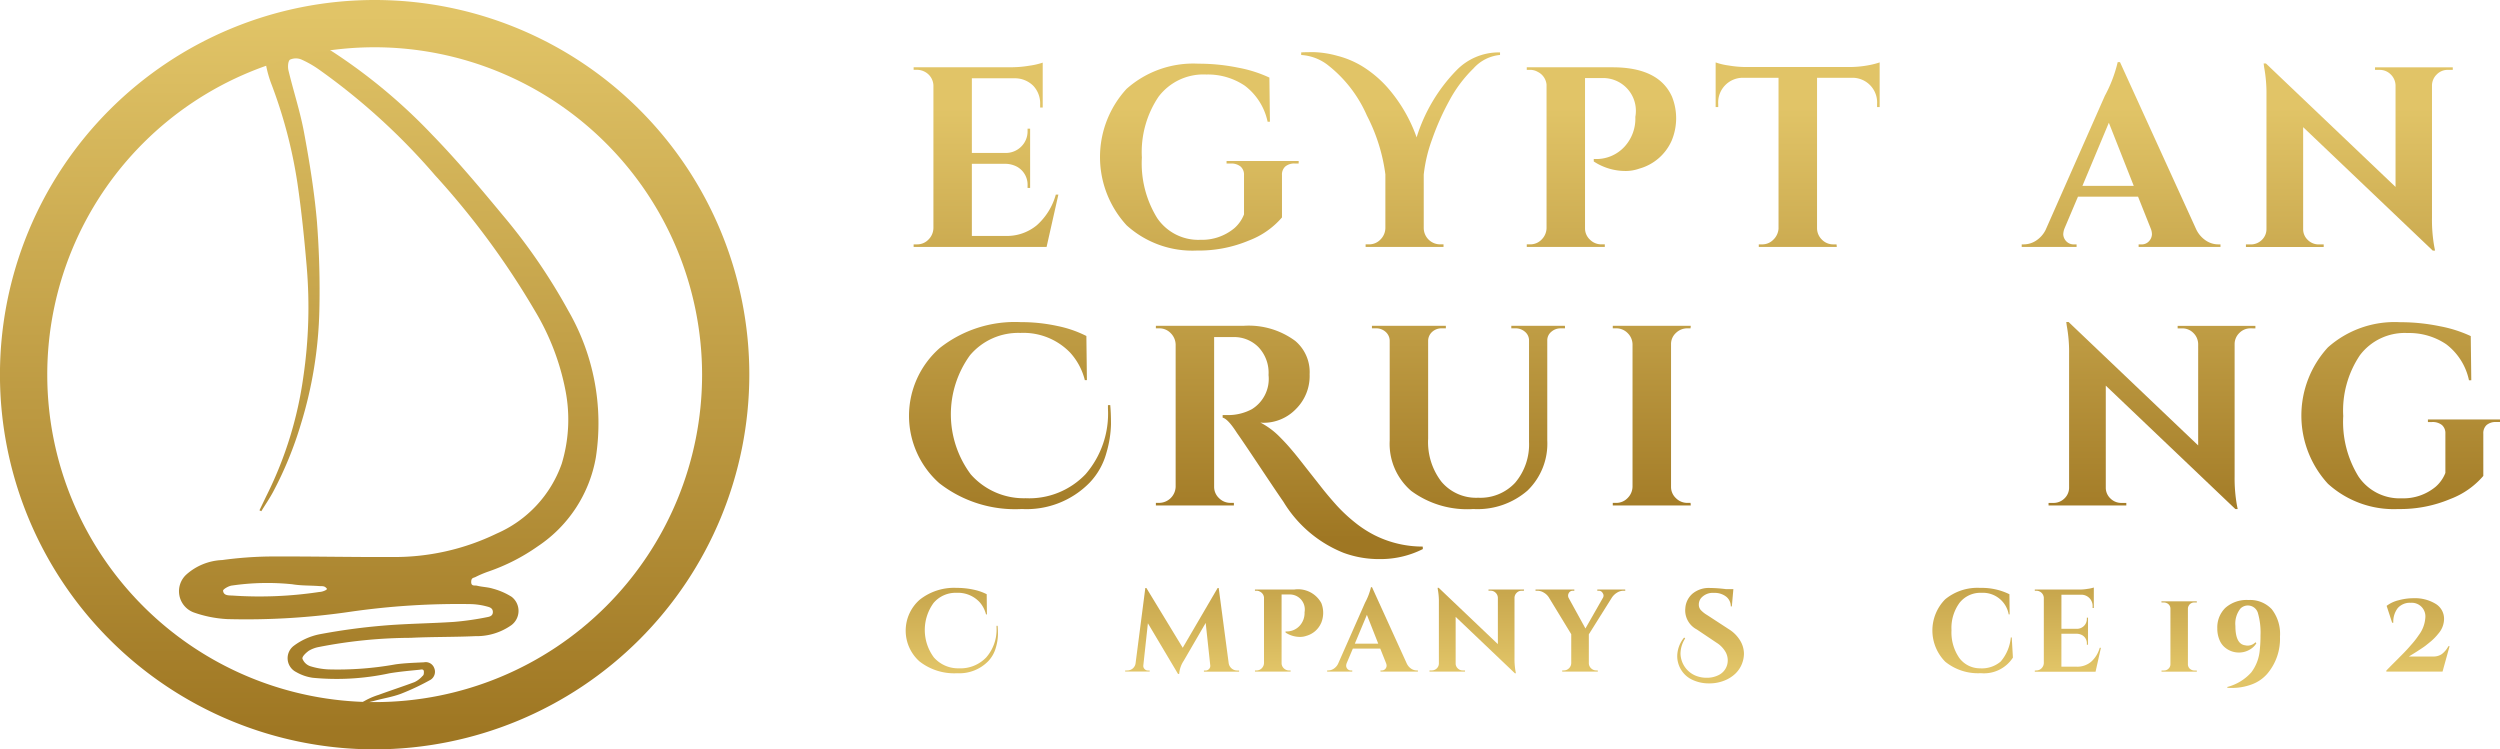<svg xmlns="http://www.w3.org/2000/svg" xmlns:xlink="http://www.w3.org/1999/xlink" width="186.827" height="56" viewBox="0 0 186.827 56">
  <defs>
    <linearGradient id="linear-gradient" x1="0.5" y1="1.018" x2="0.5" y2="-0.026" gradientUnits="objectBoundingBox">
      <stop offset="0" stop-color="#9f7723"/>
      <stop offset="1" stop-color="#e1c467"/>
    </linearGradient>
    <linearGradient id="linear-gradient-2" x1="0.5" y1="0.972" x2="0.5" y2="0.021" xlink:href="#linear-gradient"/>
    <linearGradient id="linear-gradient-3" x1="0.5" y1="2.586" x2="0.5" y2="0.244" xlink:href="#linear-gradient"/>
    <linearGradient id="linear-gradient-4" x1="0.5" y1="2.545" x2="0.5" y2="0.235" xlink:href="#linear-gradient"/>
    <linearGradient id="linear-gradient-5" x1="0.5" y1="2.5" x2="0.5" y2="0.285" xlink:href="#linear-gradient"/>
    <linearGradient id="linear-gradient-6" x1="0.5" y1="2.627" x2="0.5" y2="0.224" xlink:href="#linear-gradient"/>
    <linearGradient id="linear-gradient-7" x1="0.5" y1="2.584" x2="0.5" y2="0.245" xlink:href="#linear-gradient"/>
    <linearGradient id="linear-gradient-9" x1="0.5" y1="2.581" x2="0.5" y2="0.246" xlink:href="#linear-gradient"/>
    <linearGradient id="linear-gradient-10" x1="0.5" y1="2.543" x2="0.5" y2="0.236" xlink:href="#linear-gradient"/>
    <linearGradient id="linear-gradient-11" x1="0.5" y1="1.161" x2="0.5" y2="-1.148" xlink:href="#linear-gradient"/>
    <linearGradient id="linear-gradient-12" x1="0.5" y1="0.915" x2="0.5" y2="-0.935" xlink:href="#linear-gradient"/>
    <linearGradient id="linear-gradient-13" x1="0.5" y1="1.165" x2="0.5" y2="-1.191" xlink:href="#linear-gradient"/>
    <linearGradient id="linear-gradient-14" x1="0.5" y1="1.188" x2="0.5" y2="-1.214" xlink:href="#linear-gradient"/>
    <linearGradient id="linear-gradient-17" x1="0.5" y1="1.161" x2="0.5" y2="-1.145" xlink:href="#linear-gradient"/>
    <linearGradient id="linear-gradient-19" x1="0.5" y1="-1.42" x2="0.5" y2="0.949" xlink:href="#linear-gradient"/>
    <linearGradient id="linear-gradient-21" x1="0.5" y1="-1.408" x2="0.5" y2="0.941" xlink:href="#linear-gradient"/>
    <linearGradient id="linear-gradient-22" x1="0.5" y1="-1.496" x2="0.5" y2="0.967" xlink:href="#linear-gradient"/>
    <linearGradient id="linear-gradient-23" x1="0.5" y1="-1.427" x2="0.5" y2="0.968" xlink:href="#linear-gradient"/>
    <linearGradient id="linear-gradient-24" x1="0.5" y1="-1.416" x2="0.5" y2="0.949" xlink:href="#linear-gradient"/>
    <linearGradient id="linear-gradient-25" x1="0.5" y1="-1.496" x2="0.5" y2="0.967" xlink:href="#linear-gradient"/>
    <linearGradient id="linear-gradient-26" x1="0.5" y1="-1.27" x2="0.5" y2="0.849" xlink:href="#linear-gradient"/>
    <linearGradient id="linear-gradient-29" x1="0.5" y1="-1.421" x2="0.5" y2="0.95" xlink:href="#linear-gradient"/>
    <linearGradient id="linear-gradient-30" x1="0.5" y1="-1.434" x2="0.5" y2="0.968" xlink:href="#linear-gradient"/>
    <linearGradient id="linear-gradient-31" x1="0.5" y1="-1.913" x2="0.5" y2="0.962" xlink:href="#linear-gradient"/>
    <linearGradient id="linear-gradient-32" x1="0.5" y1="-1.515" x2="0.5" y2="0.784" xlink:href="#linear-gradient"/>
    <linearGradient id="linear-gradient-34" x1="0.5" y1="-1.792" x2="0.5" y2="0.963" xlink:href="#linear-gradient"/>
  </defs>
  <g id="Group_636" data-name="Group 636" transform="translate(-78.049 -407.322)">
    <g id="Group_633" data-name="Group 633" transform="translate(78.049 407.322)">
      <path id="Path_2277" data-name="Path 2277" d="M102.758,446.451c.2-.406.391-.816.592-1.223a28.636,28.636,0,0,0,2.689-8.751,35.784,35.784,0,0,0,.252-8.229c-.178-2.088-.389-4.174-.694-6.248a35.852,35.852,0,0,0-1.933-7.371,8.316,8.316,0,0,1-.422-1.5c-.288-1.674.765-2.69,2.388-2.184a11.8,11.8,0,0,1,2.825,1.384,41.53,41.53,0,0,1,7.23,6.075c1.864,1.918,3.584,3.974,5.292,6.035a43.7,43.7,0,0,1,4.865,7.1,16.815,16.815,0,0,1,2.061,10.931,10.048,10.048,0,0,1-4.332,6.663,14.692,14.692,0,0,1-3.684,1.887,8.069,8.069,0,0,0-.986.416c-.134.072-.318.035-.318.375s.272.234.43.273c.391.1.8.1,1.183.22a5.094,5.094,0,0,1,1.41.612,1.331,1.331,0,0,1-.024,2.12,4.509,4.509,0,0,1-2.694.819c-1.6.075-3.213.045-4.817.125a36.318,36.318,0,0,0-6.869.685,2.263,2.263,0,0,0-.748.278c-.209.148-.515.429-.483.594a.956.956,0,0,0,.58.562,5.372,5.372,0,0,0,1.355.24,24.349,24.349,0,0,0,5.016-.375c.7-.1,1.416-.117,2.13-.154a.675.675,0,0,1,.763.418.71.71,0,0,1-.258.881,17.777,17.777,0,0,1-2.235,1.056c-.639.239-1.325.341-1.986.525-.3.085-.741.111-.726.524.016.43.471.368.773.445.1.024,1.161.089,1.258.1a3.425,3.425,0,0,1-.969.1,4.205,4.205,0,0,1-1.195-.155.514.514,0,0,1-.016-.917,5.365,5.365,0,0,1,1.206-.545c.892-.33,1.8-.621,2.685-.955a1.817,1.817,0,0,0,.566-.426c.081-.081.13-.088.13-.336s-.22-.17-.329-.159c-.751.074-1.5.141-2.249.266a18.721,18.721,0,0,1-5.72.335,3.412,3.412,0,0,1-1.249-.43,1.159,1.159,0,0,1-.183-1.955,4.8,4.8,0,0,1,1.917-.865,46.682,46.682,0,0,1,4.724-.645c1.777-.154,3.566-.165,5.345-.283a21.327,21.327,0,0,0,2.424-.345c.175-.033.474-.071.474-.39s-.281-.371-.462-.421a5.1,5.1,0,0,0-1.184-.173,56.453,56.453,0,0,0-8.94.562,53.668,53.668,0,0,1-9.256.559,8.848,8.848,0,0,1-2.517-.5,1.69,1.69,0,0,1-.549-2.828,4.282,4.282,0,0,1,2.679-1.085,28.937,28.937,0,0,1,3.464-.265c3.053-.019,6.1.051,9.152.037a17.525,17.525,0,0,0,7.905-1.754,8.916,8.916,0,0,0,4.854-5.215,11.368,11.368,0,0,0,.28-5.477,18.247,18.247,0,0,0-2.294-5.968,60.074,60.074,0,0,0-7.452-10.112,48.24,48.24,0,0,0-8.617-7.862,7.848,7.848,0,0,0-1.351-.781,1.068,1.068,0,0,0-.868,0c-.155.1-.182.545-.12.8.369,1.548.874,3.068,1.163,4.629.41,2.206.771,4.43.965,6.661a66.783,66.783,0,0,1,.181,6.685,31.173,31.173,0,0,1-1.382,8.471,27.478,27.478,0,0,1-2.081,5.07c-.264.491-.584.954-.874,1.431Zm4.96,5.963c.081-.086.152-.041.008-.185s-.343-.1-.513-.117c-.668-.05-1.345-.023-2-.135a18.347,18.347,0,0,0-4.483.092c-.252.017-.7.28-.69.391.041.392.45.345.746.364a29.915,29.915,0,0,0,6.439-.269A1.14,1.14,0,0,0,107.718,452.413Z" transform="translate(-83.37 -408.315)" fill-rule="evenodd" fill="url(#linear-gradient)"/>
      <g id="Group_632" data-name="Group 632">
        <path id="Path_2278" data-name="Path 2278" d="M106.046,463.322a28,28,0,1,1,28-28A28.03,28.03,0,0,1,106.046,463.322Zm0-52.468a24.468,24.468,0,1,0,24.471,24.469A24.5,24.5,0,0,0,106.046,410.854Z" transform="translate(-78.049 -407.322)" fill="url(#linear-gradient-2)"/>
      </g>
    </g>
    <g id="Group_634" data-name="Group 634" transform="translate(145.981 411.219)">
      <path id="Path_2279" data-name="Path 2279" d="M173.727,427.447a1.162,1.162,0,0,0,.853-.355,1.237,1.237,0,0,0,.375-.854V415.556a1.2,1.2,0,0,0-.633-1,1.244,1.244,0,0,0-.595-.154h-.25v-.191h7.346a8.138,8.138,0,0,0,1.3-.116,5.324,5.324,0,0,0,1-.23v3.356h-.192v-.23a1.917,1.917,0,0,0-.509-1.39,1.945,1.945,0,0,0-1.371-.566h-3.223v5.581h2.532a1.632,1.632,0,0,0,1.17-.489,1.592,1.592,0,0,0,.461-1.161V418.8h.191v4.43h-.191v-.153a1.541,1.541,0,0,0-.768-1.42,1.889,1.889,0,0,0-.844-.23h-2.551v5.389h2.513a3.505,3.505,0,0,0,2.35-.806,4.757,4.757,0,0,0,1.41-2.282h.192l-.882,3.913h-9.935v-.192Z" transform="translate(-173.132 -413.082)" fill="url(#linear-gradient-3)"/>
      <path id="Path_2280" data-name="Path 2280" d="M207.785,421.435H207.5a1.039,1.039,0,0,0-.71.221.812.812,0,0,0-.25.643v3.165a6.094,6.094,0,0,1-2.474,1.726,9.635,9.635,0,0,1-3.874.748,7.32,7.32,0,0,1-5.265-1.889,7.535,7.535,0,0,1,0-10.194,7.505,7.505,0,0,1,5.38-1.88,14.6,14.6,0,0,1,2.973.3,9.642,9.642,0,0,1,2.32.738l.039,3.3h-.172a4.55,4.55,0,0,0-1.707-2.695,4.933,4.933,0,0,0-2.876-.834,4.2,4.2,0,0,0-3.568,1.659,7.406,7.406,0,0,0-1.246,4.545,7.773,7.773,0,0,0,1.141,4.518,3.711,3.711,0,0,0,3.232,1.63,3.779,3.779,0,0,0,2.532-.863,2.656,2.656,0,0,0,.728-1.035V422.3a.8.8,0,0,0-.259-.643,1.109,1.109,0,0,0-.738-.221h-.307v-.191h5.39Z" transform="translate(-178.669 -413.112)" fill="url(#linear-gradient-4)"/>
      <path id="Path_2281" data-name="Path 2281" d="M213.956,412.788c.2-.014.527-.019.968-.019a7.405,7.405,0,0,1,1.746.278,6.793,6.793,0,0,1,2,.873,8.568,8.568,0,0,1,1.688,1.439,11.4,11.4,0,0,1,2.224,3.778,12.481,12.481,0,0,1,2.993-5.025,4.4,4.4,0,0,1,3.087-1.324h.154v.191a3.041,3.041,0,0,0-1.985,1.007,9.849,9.849,0,0,0-1.794,2.388,19.133,19.133,0,0,0-1.3,2.915,11.113,11.113,0,0,0-.623,2.628v4.008a1.228,1.228,0,0,0,1.228,1.208h.25v.192H218.77v-.192h.25a1.162,1.162,0,0,0,.853-.355,1.233,1.233,0,0,0,.374-.854V421.9a13.254,13.254,0,0,0-1.381-4.392,9.7,9.7,0,0,0-2.973-3.816,3.615,3.615,0,0,0-1.937-.71Z" transform="translate(-184.649 -412.769)" fill="url(#linear-gradient-5)"/>
      <path id="Path_2282" data-name="Path 2282" d="M248.335,419.855a3.729,3.729,0,0,1-2.417,2.071,3.018,3.018,0,0,1-.958.173,4.313,4.313,0,0,1-2.436-.71V421.2a2.861,2.861,0,0,0,2.32-.94,3.1,3.1,0,0,0,.787-2.205,2.45,2.45,0,0,0-2.474-2.9h-1.286v11.219a1.147,1.147,0,0,0,.365.854,1.193,1.193,0,0,0,.863.355h.25v.192h-5.831v-.192h.25a1.163,1.163,0,0,0,.854-.355,1.239,1.239,0,0,0,.374-.854V415.655a1.184,1.184,0,0,0-.652-.959,1.137,1.137,0,0,0-.576-.154h-.25v-.191h6.406q3.472,0,4.45,2.205a4.337,4.337,0,0,1-.039,3.3Z" transform="translate(-191.353 -413.219)" fill="url(#linear-gradient-6)"/>
      <path id="Path_2283" data-name="Path 2283" d="M264.824,414.991V426.25a1.2,1.2,0,0,0,.373.844,1.178,1.178,0,0,0,.854.346h.23l.019.192h-5.83v-.192h.249a1.154,1.154,0,0,0,.834-.346,1.261,1.261,0,0,0,.393-.824V414.991h-2.589a1.843,1.843,0,0,0-1.918,1.957v.23h-.192v-3.337a4.712,4.712,0,0,0,.969.23,7.953,7.953,0,0,0,1.294.115h7.729a7.888,7.888,0,0,0,1.535-.153,5.94,5.94,0,0,0,.729-.192v3.337h-.192v-.23a1.843,1.843,0,0,0-1.918-1.957Z" transform="translate(-196.967 -413.074)" fill="url(#linear-gradient-7)"/>
      <path id="Path_2284" data-name="Path 2284" d="M278.782,427.585a1.164,1.164,0,0,0,.854-.355,1.233,1.233,0,0,0,.374-.854V415.731a1.2,1.2,0,0,0-.374-.844,1.181,1.181,0,0,0-.854-.346h-.249v-.191h5.83l-.019.191h-.23a1.209,1.209,0,0,0-.863.346,1.116,1.116,0,0,0-.365.844v10.645a1.147,1.147,0,0,0,.365.854,1.192,1.192,0,0,0,.863.355h.23l.019.192h-5.83v-.192Z" transform="translate(-203.023 -413.219)" fill="url(#linear-gradient-6)"/>
      <path id="Path_2285" data-name="Path 2285" d="M303.9,427.432h.172v.192h-6.118v-.192h.173a.74.74,0,0,0,.623-.259.814.814,0,0,0,.2-.489,1.194,1.194,0,0,0-.1-.461l-.939-2.359h-4.489l-1,2.359a1.3,1.3,0,0,0-.1.469.8.8,0,0,0,.2.48.763.763,0,0,0,.643.259h.152v.192h-4.1v-.192h.172a1.688,1.688,0,0,0,.883-.268,2.041,2.041,0,0,0,.728-.806l4.431-10.031a10.136,10.136,0,0,0,.959-2.513h.172l5.7,12.505a2.077,2.077,0,0,0,.728.834A1.667,1.667,0,0,0,303.9,427.432Zm-10.146-4.373h3.836l-1.861-4.718Z" transform="translate(-206.065 -413.066)" fill="url(#linear-gradient-9)"/>
      <path id="Path_2286" data-name="Path 2286" d="M327.725,414.427a1.142,1.142,0,0,0-.825.336,1.164,1.164,0,0,0-.364.815v9.9a11.5,11.5,0,0,0,.172,2.167l.057.288h-.172l-9.685-9.225v7.613a1.1,1.1,0,0,0,.345.816,1.146,1.146,0,0,0,.825.336h.365v.192h-5.811v-.192h.345a1.167,1.167,0,0,0,.844-.336,1.116,1.116,0,0,0,.346-.834v-9.954a10.753,10.753,0,0,0-.173-2.109l-.038-.288h.172l9.685,9.225V415.6a1.178,1.178,0,0,0-.364-.834,1.142,1.142,0,0,0-.825-.336h-.345v-.191h5.811v.191Z" transform="translate(-212.724 -413.104)" fill="url(#linear-gradient-10)"/>
      <path id="Path_2287" data-name="Path 2287" d="M188.032,447.17q.058.575.057,1.447a8.29,8.29,0,0,1-.345,2.129,5.192,5.192,0,0,1-1.246,2.215,6.583,6.583,0,0,1-5.063,1.975,9.217,9.217,0,0,1-6.176-1.928,6.735,6.735,0,0,1,.029-10.1,9.06,9.06,0,0,1,6.052-1.938,12.709,12.709,0,0,1,2.742.288,8.539,8.539,0,0,1,2.167.748l.039,3.3h-.154a4.75,4.75,0,0,0-1.093-2.052,4.851,4.851,0,0,0-3.721-1.477,4.718,4.718,0,0,0-3.769,1.669,7.52,7.52,0,0,0,.058,8.9,5.281,5.281,0,0,0,4.095,1.784,5.822,5.822,0,0,0,4.488-1.8,6.917,6.917,0,0,0,1.669-4.891v-.268Z" transform="translate(-172.995 -420.794)" fill="url(#linear-gradient-11)"/>
      <path id="Path_2288" data-name="Path 2288" d="M218.73,458.037a7.023,7.023,0,0,1-3.183.748,7.7,7.7,0,0,1-2.724-.461,9.257,9.257,0,0,1-4.508-3.817q-.48-.689-1.784-2.647t-1.687-2.493q-.672-1.055-1.075-1.151v-.192h.384a3.761,3.761,0,0,0,1.8-.441,2.657,2.657,0,0,0,1.246-2.551,2.779,2.779,0,0,0-.767-2.1,2.562,2.562,0,0,0-1.841-.739h-1.458v11.182a1.147,1.147,0,0,0,.365.854,1.192,1.192,0,0,0,.863.355h.249v.192h-5.83v-.192h.249a1.246,1.246,0,0,0,1.228-1.189V442.75a1.238,1.238,0,0,0-.374-.854,1.167,1.167,0,0,0-.854-.355h-.249v-.191h6.579a5.842,5.842,0,0,1,3.836,1.131,3.046,3.046,0,0,1,1.074,2.493,3.474,3.474,0,0,1-1.045,2.618,3.35,3.35,0,0,1-2.388,1.007,1.666,1.666,0,0,1-.25-.019,5.738,5.738,0,0,1,1.314.94q.527.518.92.978t.672.815q.277.355.738.94t.959,1.218q.5.633,1.1,1.3a11.929,11.929,0,0,0,1.342,1.256,8.407,8.407,0,0,0,1.505.979,8.014,8.014,0,0,0,3.587.844Z" transform="translate(-180.332 -420.901)" fill="url(#linear-gradient-12)"/>
      <path id="Path_2289" data-name="Path 2289" d="M235.777,441.542h-.326a1.032,1.032,0,0,0-.7.259.817.817,0,0,0-.3.642v7.48a4.876,4.876,0,0,1-1.477,3.741,5.692,5.692,0,0,1-4.047,1.38,7.041,7.041,0,0,1-4.641-1.352,4.631,4.631,0,0,1-1.611-3.751V442.5a.892.892,0,0,0-.3-.691,1.038,1.038,0,0,0-.72-.268h-.307v-.191h5.524v.191h-.307a1.023,1.023,0,0,0-.71.259.911.911,0,0,0-.307.662v7.327a4.85,4.85,0,0,0,1,3.221,3.386,3.386,0,0,0,2.742,1.19,3.539,3.539,0,0,0,2.762-1.123,4.426,4.426,0,0,0,1.036-3.039v-7.576a.837.837,0,0,0-.3-.662,1.058,1.058,0,0,0-.719-.259h-.306v-.191h4.008Z" transform="translate(-186.754 -420.901)" fill="url(#linear-gradient-13)"/>
      <path id="Path_2290" data-name="Path 2290" d="M246.748,454.585a1.164,1.164,0,0,0,.854-.355,1.233,1.233,0,0,0,.374-.854V442.731a1.2,1.2,0,0,0-.374-.844,1.181,1.181,0,0,0-.854-.346H246.5v-.191h5.83l-.019.191h-.23a1.212,1.212,0,0,0-.863.346,1.118,1.118,0,0,0-.364.844v10.645a1.149,1.149,0,0,0,.364.854,1.194,1.194,0,0,0,.863.355h.23l.019.192H246.5v-.192Z" transform="translate(-193.908 -420.901)" fill="url(#linear-gradient-14)"/>
      <path id="Path_2291" data-name="Path 2291" d="M260.332,452.886a4.456,4.456,0,0,1,.594-2.359h.173a2.321,2.321,0,0,0-.019.307,3.227,3.227,0,0,0,.949,2.31,3.432,3.432,0,0,0,2.6.988,2.992,2.992,0,0,0,2-.613,1.955,1.955,0,0,0,.719-1.554q0-1.131-1.534-1.975l-3.337-2.206a3.561,3.561,0,0,1-1.429-1.39,3.5,3.5,0,0,1-.432-1.659,3.463,3.463,0,0,1,1.142-2.781,4.335,4.335,0,0,1,2.925-.978,21.866,21.866,0,0,1,2.608.192H268.5l-.25,2.82h-.192a1.967,1.967,0,0,0-.738-1.6,3.009,3.009,0,0,0-1.966-.6,2.5,2.5,0,0,0-2.166.921,1.576,1.576,0,0,0-.346,1q0,.922,1.343,1.707l3.663,2.378a3.2,3.2,0,0,1,1.726,2.935,3.738,3.738,0,0,1-1.391,3.136,5.845,5.845,0,0,1-3.692,1.083,8.7,8.7,0,0,1-2.407-.316,3.6,3.6,0,0,1-1.621-.854A2.546,2.546,0,0,1,260.332,452.886Z" transform="translate(-197.844 -420.794)" fill="url(#linear-gradient-11)"/>
      <path id="Path_2292" data-name="Path 2292" d="M278.97,454.585a1.162,1.162,0,0,0,.853-.355,1.237,1.237,0,0,0,.375-.854V442.731a1.2,1.2,0,0,0-.375-.844,1.179,1.179,0,0,0-.853-.346h-.25v-.191h5.831l-.02.191h-.23a1.211,1.211,0,0,0-.863.346,1.116,1.116,0,0,0-.365.844v10.645a1.147,1.147,0,0,0,.365.854,1.193,1.193,0,0,0,.863.355h.23l.02.192H278.72v-.192Z" transform="translate(-203.076 -420.901)" fill="url(#linear-gradient-14)"/>
      <path id="Path_2293" data-name="Path 2293" d="M307.111,441.427a1.142,1.142,0,0,0-.825.336,1.158,1.158,0,0,0-.364.815v9.9a11.5,11.5,0,0,0,.172,2.167l.057.288h-.172l-9.685-9.225v7.613a1.1,1.1,0,0,0,.345.816,1.145,1.145,0,0,0,.825.336h.364v.192h-5.811v-.192h.346a1.164,1.164,0,0,0,.843-.336,1.114,1.114,0,0,0,.346-.834v-9.954a10.756,10.756,0,0,0-.173-2.109l-.038-.288h.172l9.685,9.225V442.6a1.176,1.176,0,0,0-.365-.834,1.141,1.141,0,0,0-.824-.336h-.345v-.191h5.811v.191Z" transform="translate(-206.859 -420.786)" fill="url(#linear-gradient-17)"/>
      <path id="Path_2294" data-name="Path 2294" d="M333.267,448.435h-.288a1.04,1.04,0,0,0-.71.221.814.814,0,0,0-.25.643v3.165a6.089,6.089,0,0,1-2.474,1.726,9.635,9.635,0,0,1-3.874.748,7.322,7.322,0,0,1-5.264-1.889,7.537,7.537,0,0,1,0-10.194,7.506,7.506,0,0,1,5.38-1.88,14.612,14.612,0,0,1,2.974.3,9.642,9.642,0,0,1,2.32.738l.039,3.3h-.173a4.545,4.545,0,0,0-1.706-2.694,4.934,4.934,0,0,0-2.877-.834,4.193,4.193,0,0,0-3.567,1.659,7.406,7.406,0,0,0-1.246,4.545,7.779,7.779,0,0,0,1.14,4.518,3.713,3.713,0,0,0,3.232,1.63,3.777,3.777,0,0,0,2.532-.863,2.65,2.65,0,0,0,.729-1.035V449.3a.8.8,0,0,0-.26-.643,1.108,1.108,0,0,0-.738-.221h-.307v-.191h5.39Z" transform="translate(-214.371 -420.794)" fill="url(#linear-gradient-11)"/>
    </g>
    <g id="Group_635" data-name="Group 635" transform="translate(145.732 451.204)">
      <path id="Path_2295" data-name="Path 2295" d="M179.516,471.558q.026.263.026.661a3.753,3.753,0,0,1-.158.973,2.369,2.369,0,0,1-.57,1.012,3.006,3.006,0,0,1-2.312.9,4.213,4.213,0,0,1-2.821-.881,3.076,3.076,0,0,1,.013-4.612,4.138,4.138,0,0,1,2.764-.885,5.813,5.813,0,0,1,1.253.131,3.9,3.9,0,0,1,.99.342l.017,1.507h-.069a2.165,2.165,0,0,0-.5-.937,2.215,2.215,0,0,0-1.7-.675,2.155,2.155,0,0,0-1.722.763,3.435,3.435,0,0,0,.026,4.065,2.411,2.411,0,0,0,1.871.815,2.659,2.659,0,0,0,2.05-.824,3.16,3.16,0,0,0,.762-2.234v-.122Z" transform="translate(-172.647 -468.675)" fill="url(#linear-gradient-19)"/>
      <path id="Path_2296" data-name="Path 2296" d="M187.786,468.728a3.711,3.711,0,0,1,2.576.859,3.322,3.322,0,0,1,0,4.661,4.291,4.291,0,0,1-5.152,0,2.974,2.974,0,0,1-.954-2.33,3.234,3.234,0,0,1,.434-1.7,2.832,2.832,0,0,1,1.231-1.108A4.234,4.234,0,0,1,187.786,468.728Zm-1.529,5.252a1.92,1.92,0,0,0,3.058,0,3.38,3.38,0,0,0,.565-2.063,4.026,4.026,0,0,0-.255-1.5,2.147,2.147,0,0,0-.726-.981,1.851,1.851,0,0,0-1.113-.342,1.809,1.809,0,0,0-1.529.758,4.048,4.048,0,0,0,0,4.126Z" transform="translate(-175.95 -468.675)" fill="url(#linear-gradient-19)"/>
      <path id="Path_2297" data-name="Path 2297" d="M203.945,474.9h.14v.087h-2.629V474.9h.132a.327.327,0,0,0,.255-.118.319.319,0,0,0,.087-.258l-.342-3.18-1.647,2.838a2.038,2.038,0,0,0-.333.973h-.088l-2.251-3.785-.342,3.154a.319.319,0,0,0,.087.258.326.326,0,0,0,.255.118h.132v.079H195.57V474.9h.14a.645.645,0,0,0,.425-.15.611.611,0,0,0,.215-.4l.727-5.616h.079l2.716,4.468,2.61-4.468h.079l.745,5.616a.647.647,0,0,0,.224.4A.631.631,0,0,0,203.945,474.9Z" transform="translate(-179.169 -468.675)" fill="url(#linear-gradient-21)"/>
      <path id="Path_2298" data-name="Path 2298" d="M214.066,471.413a1.7,1.7,0,0,1-1.1.947,1.378,1.378,0,0,1-.438.079,1.979,1.979,0,0,1-1.113-.323v-.088a1.309,1.309,0,0,0,1.06-.429,1.418,1.418,0,0,0,.359-1.007,1.12,1.12,0,0,0-1.13-1.324h-.587v5.126a.525.525,0,0,0,.166.39.551.551,0,0,0,.394.162h.114v.087h-2.663v-.087h.114a.535.535,0,0,0,.39-.162.567.567,0,0,0,.171-.39v-4.9a.543.543,0,0,0-.3-.438.528.528,0,0,0-.263-.07h-.114V468.9h2.926a1.978,1.978,0,0,1,2.033,1.008,1.972,1.972,0,0,1-.017,1.506Z" transform="translate(-183.026 -468.724)" fill="url(#linear-gradient-22)"/>
      <path id="Path_2299" data-name="Path 2299" d="M223.371,474.875h.079v.087h-2.795v-.087h.079a.34.34,0,0,0,.285-.119.371.371,0,0,0,.092-.223.539.539,0,0,0-.044-.21l-.429-1.078h-2.051l-.455,1.078a.611.611,0,0,0-.044.215.371.371,0,0,0,.092.219.35.35,0,0,0,.293.119h.071v.087h-1.875v-.087h.079a.77.77,0,0,0,.4-.123.928.928,0,0,0,.333-.368l2.023-4.581a4.652,4.652,0,0,0,.439-1.148h.079l2.6,5.712a.947.947,0,0,0,.333.381A.766.766,0,0,0,223.371,474.875Zm-4.635-2h1.751l-.849-2.156Z" transform="translate(-185.172 -468.654)" fill="url(#linear-gradient-23)"/>
      <path id="Path_2300" data-name="Path 2300" d="M234.253,468.934a.524.524,0,0,0-.377.154.534.534,0,0,0-.166.372v4.521a5.283,5.283,0,0,0,.079.99l.026.132h-.078l-4.425-4.215v3.478a.5.5,0,0,0,.157.373.523.523,0,0,0,.377.154h.166v.087h-2.654v-.087h.158a.534.534,0,0,0,.386-.154.513.513,0,0,0,.157-.381v-4.548a4.895,4.895,0,0,0-.079-.964l-.017-.131h.079l4.425,4.213v-3.46a.539.539,0,0,0-.167-.381.52.52,0,0,0-.376-.154h-.158v-.087h2.655v.087Z" transform="translate(-188.213 -468.672)" fill="url(#linear-gradient-24)"/>
      <path id="Path_2301" data-name="Path 2301" d="M245.142,468.986h-.122a.928.928,0,0,0-.5.149,1.233,1.233,0,0,0-.376.359l-1.726,2.752v2.146a.525.525,0,0,0,.166.39.548.548,0,0,0,.394.162h.105l.009.087h-2.664v-.087h.114a.542.542,0,0,0,.389-.158.55.55,0,0,0,.172-.386v-2.164l-1.674-2.75a1.079,1.079,0,0,0-.373-.355.948.948,0,0,0-.5-.145h-.122V468.9h2.9v.087h-.114a.33.33,0,0,0-.3.176.389.389,0,0,0-.053.187.4.4,0,0,0,.044.18l1.253,2.278,1.3-2.278a.348.348,0,0,0,.053-.18.317.317,0,0,0-.061-.18.33.33,0,0,0-.3-.184h-.105V468.9h2.085Z" transform="translate(-191.366 -468.724)" fill="url(#linear-gradient-25)"/>
      <path id="Path_2302" data-name="Path 2302" d="M253.828,472.5a2.141,2.141,0,0,0-.351,1.148,1.835,1.835,0,0,0,1.108,1.629,2.165,2.165,0,0,0,.854.166,1.914,1.914,0,0,0,.832-.175,1.217,1.217,0,0,0,.736-1.173,1.266,1.266,0,0,0-.205-.649,1.979,1.979,0,0,0-.617-.613l-1.49-1a1.611,1.611,0,0,1-.867-1.4c0-.059,0-.117.009-.176a1.565,1.565,0,0,1,.539-1.1,1.909,1.909,0,0,1,1.3-.424,10.072,10.072,0,0,1,1.21.088h.542l-.114,1.287h-.079a.918.918,0,0,0-.35-.731,1.392,1.392,0,0,0-.9-.276,1.155,1.155,0,0,0-.99.411.774.774,0,0,0-.149.456.61.61,0,0,0,.149.416,2.157,2.157,0,0,0,.473.373l1.638,1.068a2.563,2.563,0,0,1,.78.762,1.935,1.935,0,0,1,.333,1.061,2.14,2.14,0,0,1-.145.74,2.059,2.059,0,0,1-.473.723,2.508,2.508,0,0,1-.846.542,3,3,0,0,1-1.144.21,2.837,2.837,0,0,1-1.134-.219,1.953,1.953,0,0,1-1.192-1.375,1.8,1.8,0,0,1-.052-.439,2.214,2.214,0,0,1,.517-1.393Z" transform="translate(-195.575 -468.675)" fill="url(#linear-gradient-26)"/>
      <path id="Path_2303" data-name="Path 2303" d="M262.395,474.945a.535.535,0,0,0,.39-.162.566.566,0,0,0,.17-.39V469.53a.549.549,0,0,0-.17-.386.539.539,0,0,0-.39-.158h-.114V468.9h2.663l-.009.087h-.106a.553.553,0,0,0-.393.158.508.508,0,0,0-.167.386v4.862a.523.523,0,0,0,.167.39.548.548,0,0,0,.393.162h.106l.009.087h-2.663v-.087Z" transform="translate(-198.15 -468.724)" fill="url(#linear-gradient-22)"/>
      <path id="Path_2304" data-name="Path 2304" d="M274.979,468.934a.521.521,0,0,0-.376.154.528.528,0,0,0-.166.372v4.521a5.28,5.28,0,0,0,.079.99l.026.132h-.078l-4.425-4.215v3.478a.5.5,0,0,0,.158.373.521.521,0,0,0,.376.154h.167v.087h-2.654v-.087h.157a.533.533,0,0,0,.386-.154.51.51,0,0,0,.157-.381v-4.548a4.9,4.9,0,0,0-.079-.964l-.018-.131h.079l4.424,4.213v-3.46a.541.541,0,0,0-.166-.381.521.521,0,0,0-.377-.154h-.157v-.087h2.655v.087Z" transform="translate(-199.801 -468.672)" fill="url(#linear-gradient-24)"/>
      <path id="Path_2305" data-name="Path 2305" d="M283.5,475.1a3.889,3.889,0,0,1-2.654-.854,3.315,3.315,0,0,1-.009-4.665,3.786,3.786,0,0,1,2.619-.854,4.68,4.68,0,0,1,2.182.473l.017,1.507h-.07a1.958,1.958,0,0,0-2.041-1.612,1.981,1.981,0,0,0-1.634.749,3.18,3.18,0,0,0-.6,2.046,3.347,3.347,0,0,0,.573,2.058,1.914,1.914,0,0,0,1.555.789,2.162,2.162,0,0,0,1.55-.508,3.209,3.209,0,0,0,.754-1.8h.07l.088,1.506A2.572,2.572,0,0,1,283.5,475.1Z" transform="translate(-203.156 -468.675)" fill="url(#linear-gradient-29)"/>
      <path id="Path_2306" data-name="Path 2306" d="M290.694,474.882a.536.536,0,0,0,.39-.162.567.567,0,0,0,.17-.39v-4.88a.549.549,0,0,0-.289-.456.58.58,0,0,0-.271-.07h-.114v-.087h3.355a3.674,3.674,0,0,0,.6-.053,2.451,2.451,0,0,0,.456-.1v1.533H294.9v-.1a.84.84,0,0,0-.858-.894h-1.472v2.549h1.156a.749.749,0,0,0,.534-.223.726.726,0,0,0,.21-.53v-.079h.087v2.023h-.087v-.069a.7.7,0,0,0-.351-.649.878.878,0,0,0-.385-.105h-1.166v2.462h1.148a1.607,1.607,0,0,0,1.073-.368,2.173,2.173,0,0,0,.643-1.042h.088l-.4,1.787H290.58v-.087Z" transform="translate(-206.201 -468.661)" fill="url(#linear-gradient-30)"/>
      <path id="Path_2307" data-name="Path 2307" d="M304.478,474.82v-4.144a.443.443,0,0,0-.245-.4.5.5,0,0,0-.246-.062h-.175l-.009-.087h2.647v.087h-.184a.455.455,0,0,0-.412.228.444.444,0,0,0-.07.238v4.144a.448.448,0,0,0,.245.411.467.467,0,0,0,.237.062h.184v.087h-2.637v-.087H304a.47.47,0,0,0,.338-.141A.45.45,0,0,0,304.478,474.82Z" transform="translate(-209.963 -469.072)" fill="url(#linear-gradient-31)"/>
      <path id="Path_2308" data-name="Path 2308" d="M311.888,473.4a.836.836,0,0,0,.613-.254l.061.079a1.307,1.307,0,0,1-.438.438,1.585,1.585,0,0,1-.858.254,1.624,1.624,0,0,1-1.017-.351,1.408,1.408,0,0,1-.438-.582,2.153,2.153,0,0,1-.167-.872,2.04,2.04,0,0,1,.6-1.533,2.4,2.4,0,0,1,1.731-.587,2.221,2.221,0,0,1,1.735.683,2.988,2.988,0,0,1,.617,2.058,4.023,4.023,0,0,1-.964,2.787,2.822,2.822,0,0,1-1.17.788,4.253,4.253,0,0,1-1.476.255c-.1,0-.2,0-.306-.009l-.035-.061a3.623,3.623,0,0,0,1.813-1.1,3.2,3.2,0,0,0,.631-1.7,9.144,9.144,0,0,0,.052-1.052,5.233,5.233,0,0,0-.2-1.7.784.784,0,0,0-1.3-.31,1.816,1.816,0,0,0-.376,1.3q0,1.359.736,1.446A.742.742,0,0,0,311.888,473.4Z" transform="translate(-211.626 -469.034)" fill="url(#linear-gradient-32)"/>
      <path id="Path_2309" data-name="Path 2309" d="M320.815,473.4a.836.836,0,0,0,.613-.254l.061.079a1.313,1.313,0,0,1-.438.438,1.587,1.587,0,0,1-.858.254,1.623,1.623,0,0,1-1.017-.351,1.416,1.416,0,0,1-.439-.582,2.165,2.165,0,0,1-.166-.872,2.037,2.037,0,0,1,.6-1.533,2.4,2.4,0,0,1,1.731-.587,2.221,2.221,0,0,1,1.735.683,2.988,2.988,0,0,1,.617,2.058,4.02,4.02,0,0,1-.964,2.787,2.815,2.815,0,0,1-1.169.788,4.253,4.253,0,0,1-1.476.255c-.1,0-.2,0-.307-.009l-.034-.061a3.626,3.626,0,0,0,1.813-1.1,3.211,3.211,0,0,0,.631-1.7,9.306,9.306,0,0,0,.052-1.052,5.233,5.233,0,0,0-.2-1.7.784.784,0,0,0-1.3-.31,1.813,1.813,0,0,0-.376,1.3q0,1.359.736,1.446A.737.737,0,0,0,320.815,473.4Z" transform="translate(-214.165 -469.034)" fill="url(#linear-gradient-32)"/>
      <path id="Path_2310" data-name="Path 2310" d="M329.323,469.806a2.962,2.962,0,0,1,1.651.416,1.3,1.3,0,0,1,.635,1.143,1.676,1.676,0,0,1-.411,1.069,4.085,4.085,0,0,1-.548.574q-.241.2-.368.3c-.084.067-.2.152-.359.255l-.333.218c-.067.044-.177.113-.328.206s-.245.152-.28.175h1.813a1.1,1.1,0,0,0,.645-.18,1.793,1.793,0,0,0,.494-.592h.088l-.526,1.9h-4.2v-.079q.219-.228.617-.626c.265-.266.488-.489.666-.67s.379-.4.6-.657a6.342,6.342,0,0,0,.539-.693,2.431,2.431,0,0,0,.491-1.292,1.017,1.017,0,0,0-1.087-1.125,1.2,1.2,0,0,0-.977.4,1.666,1.666,0,0,0-.328,1.09h-.087l-.412-1.261a2.383,2.383,0,0,1,.881-.416A4.211,4.211,0,0,1,329.323,469.806Z" transform="translate(-216.646 -468.982)" fill="url(#linear-gradient-34)"/>
    </g>
  </g>
</svg>

